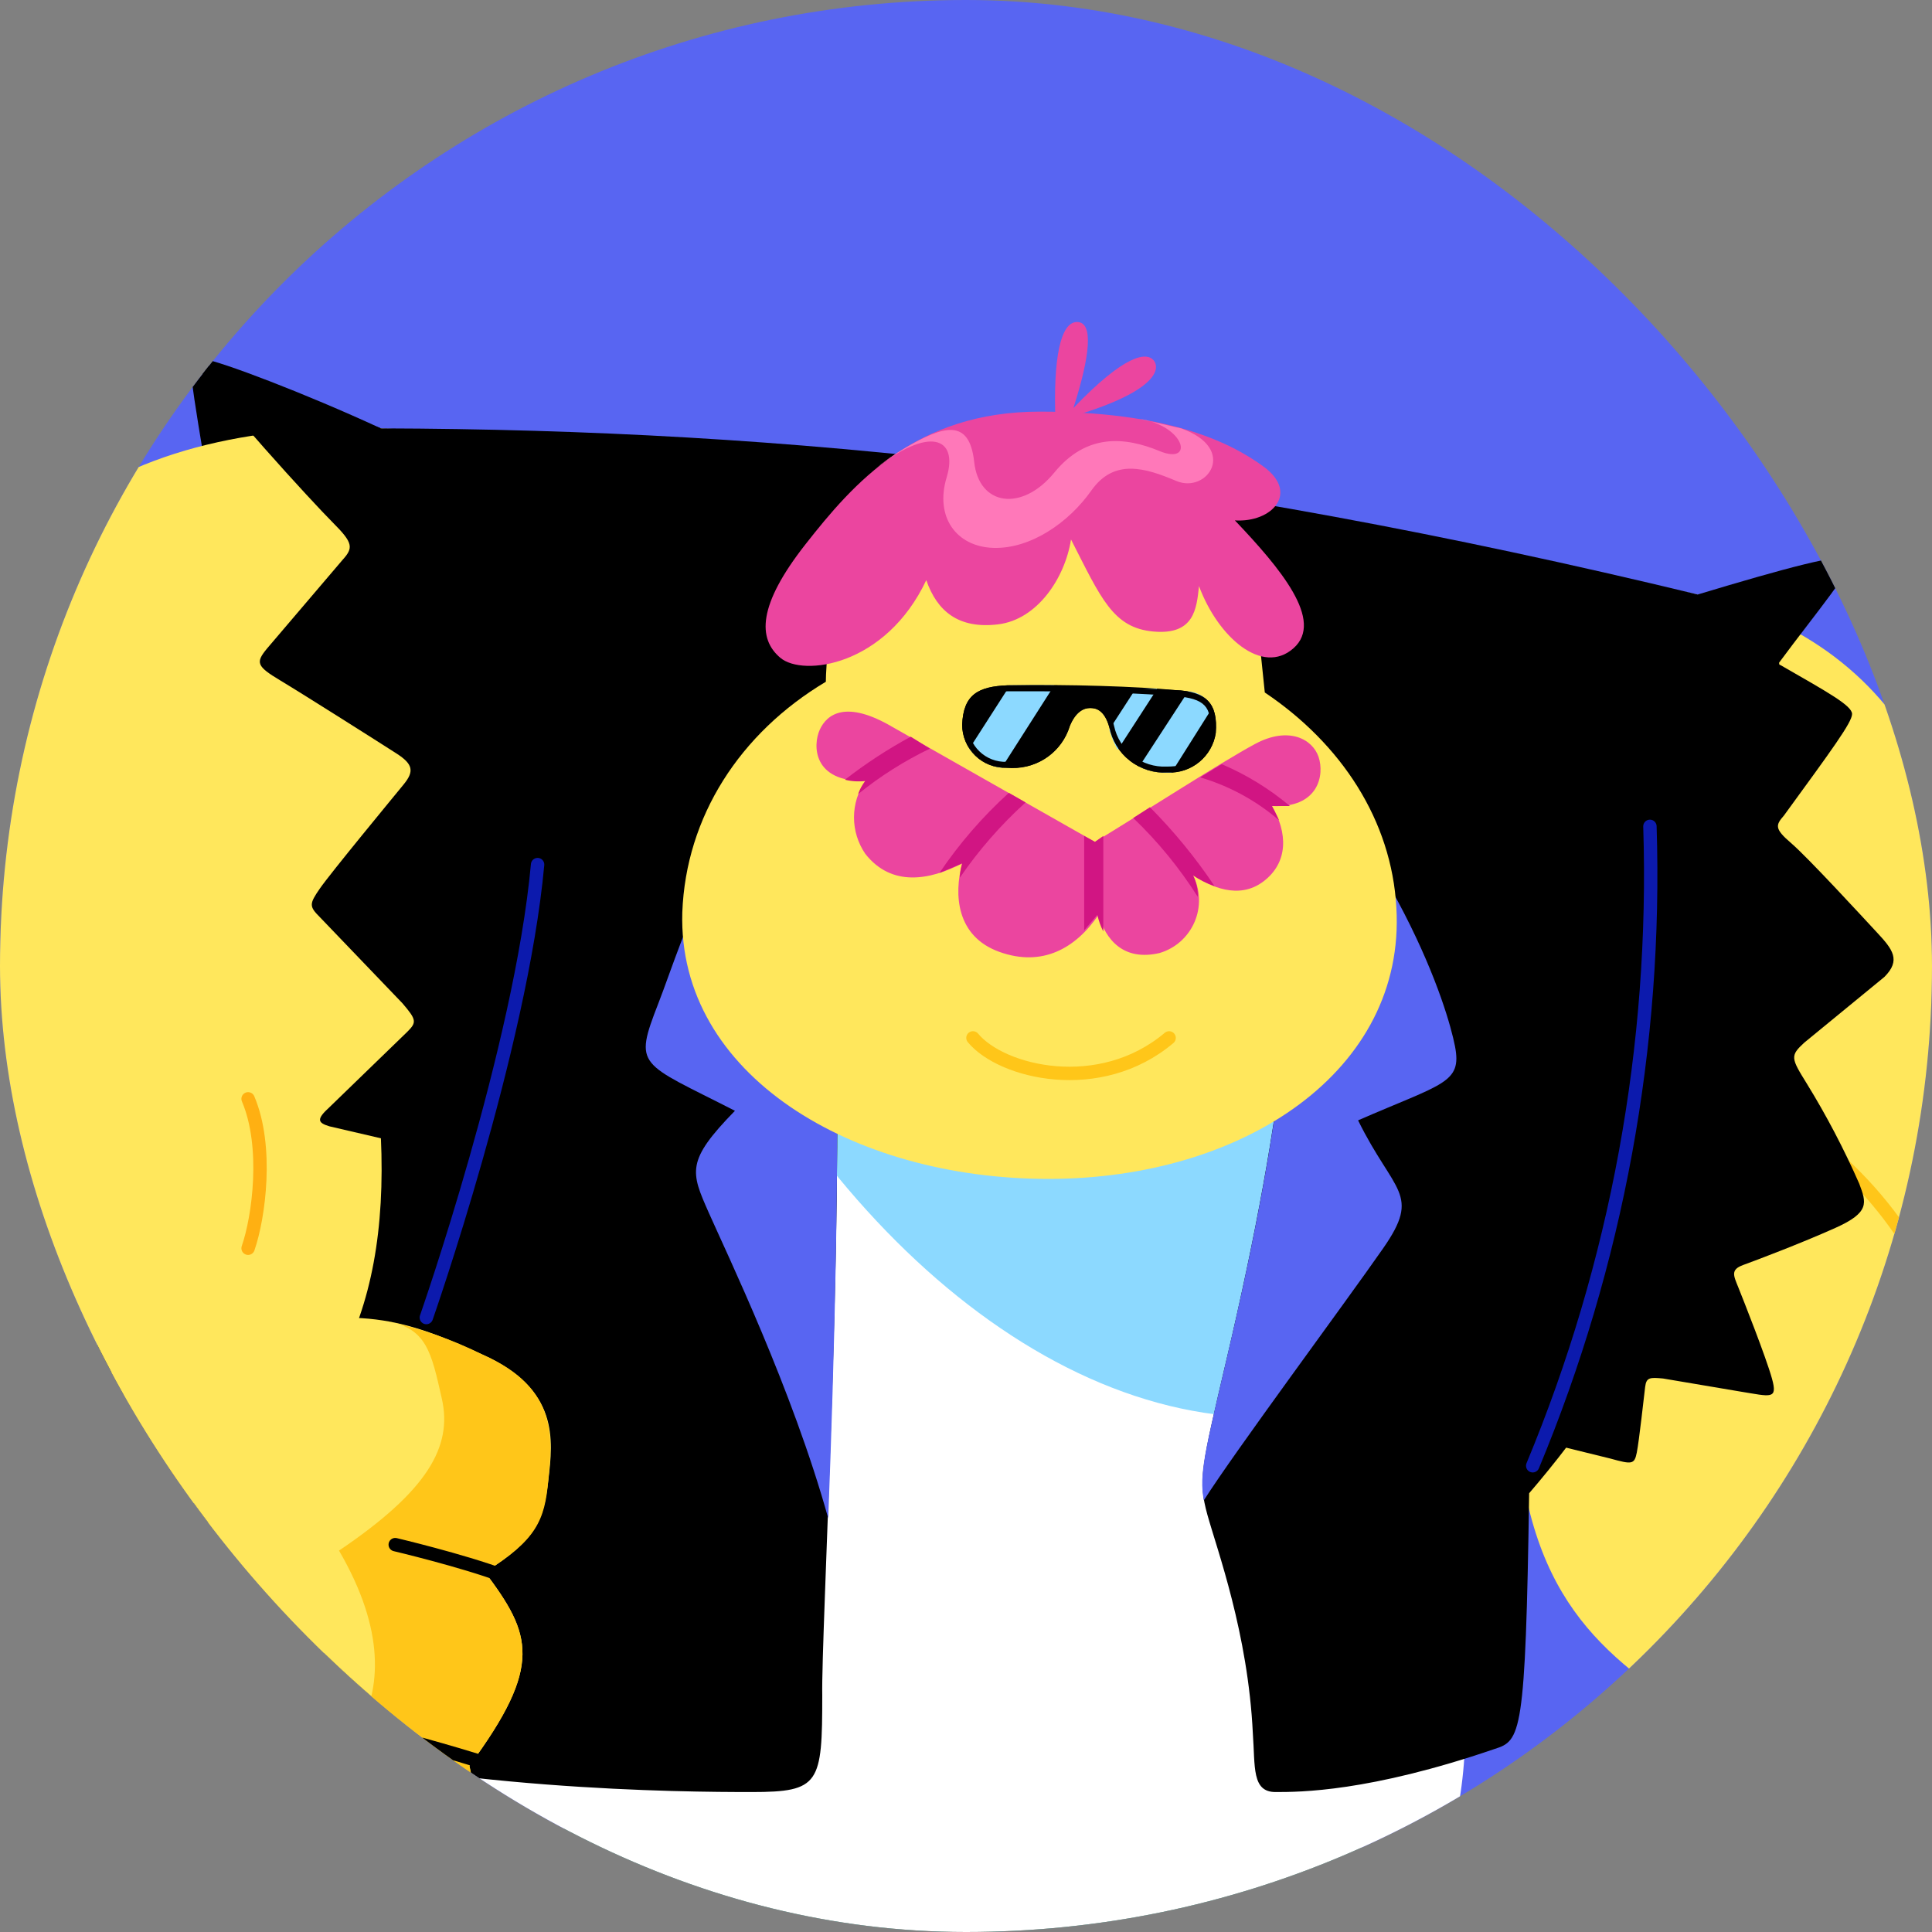 <svg width="70" height="70" viewBox="0 0 70 70" fill="none" xmlns="http://www.w3.org/2000/svg">
<rect x="0" y="0" width="70" height="70" fill="#808080" stroke="none"/>
<g clip-path="url(#clip0_331_2467)">
<rect width="70" height="70" rx="35" fill="#5865F2"/>
<path d="M50.723 66.963L6.433 65.924C6.606 88.138 7.256 101.692 8.513 121.525C8.599 123.3 11.156 123.256 19.78 122.607C26.888 122.087 26.671 120.312 26.628 119.749C26.584 119.186 26.324 117.194 26.064 115.116C26.584 106.066 27.278 99.094 28.448 86.147C28.448 86.147 31.871 86.406 34.342 85.887C34.255 96.929 34.212 108.317 33.085 118.796C32.781 121.395 33.258 121.784 40.885 122.434C48.513 123.083 48.513 122.78 48.816 119.966C50.766 103.468 52.023 87.532 50.723 66.963Z" fill="#57F287"/>
<path d="M12.37 69.951C12.289 69.951 12.212 69.983 12.155 70.04C12.098 70.097 12.066 70.174 12.066 70.254V116.242C12.066 116.285 12.413 120.269 12.76 122.997H13.453C13.063 120.269 12.716 116.242 12.716 116.242V70.254C12.706 70.17 12.665 70.093 12.601 70.037C12.537 69.981 12.455 69.951 12.37 69.951Z" fill="#29CC7A"/>
<path d="M50.983 71.424L50.723 66.963L6.433 65.924C6.433 67.007 6.476 68.089 6.476 69.129C8.599 72.939 22.077 75.451 33.128 75.581C43.096 75.667 49.553 73.502 50.983 71.424Z" fill="black"/>
<path d="M20.907 75.105V69.951" stroke="#57F287" stroke-width="0.485" stroke-linecap="round" stroke-linejoin="round"/>
<path d="M10.506 72.333V67.18" stroke="#57F287" stroke-width="0.485" stroke-linecap="round" stroke-linejoin="round"/>
<path d="M45.956 74.412V69.216" stroke="#57F287" stroke-width="0.485" stroke-linecap="round" stroke-linejoin="round"/>
<path d="M13.8 15.52C10.983 14.221 7.992 13.095 7.386 13.009C6.779 12.922 6.779 12.922 7.386 16.603C7.992 20.284 8.859 21.583 13.8 15.52Z" fill="black"/>
<path d="M75.338 52.414C75.771 47.607 73.518 43.537 69.834 40.246C73.084 30.2 69.097 23.315 61.514 21.539L54.883 49.686C54.883 57.177 57.44 59.516 60.993 61.897C60.647 69.822 62.467 77.139 69.314 78.525C76.161 79.911 82.055 72.679 83.095 61.464C84.135 50.249 75.338 52.414 75.338 52.414Z" fill="url(#paint0_linear_331_2467)"/>
<path d="M64.374 40.419C68.361 42.714 70.224 46.611 70.571 48.17" stroke="#FFC619" stroke-width="0.485" stroke-miterlimit="10" stroke-linecap="round"/>
<path d="M73.215 52.717L64.894 61.637" stroke="#FFA20D" stroke-width="0.485" stroke-miterlimit="10" stroke-linecap="round"/>
<path d="M13.8 15.521C35.468 16.43 43.485 17.772 61.514 21.54C63.897 36.955 58.35 44.88 52.889 55.445C53.323 64.799 53.756 68.869 47.776 70.774C40.625 73.07 27.538 72.94 14.06 69.735C1.579 66.791 3.572 64.452 4.352 53.237C5.262 39.9 2.402 24.527 13.8 15.521Z" fill="white"/>
<path d="M26.107 36.175C31.785 47.044 41.535 53.756 50.29 50.552C59.044 47.348 40.452 24.57 26.107 36.175Z" fill="#8CD9FF"/>
<path d="M38.806 23.055C47.256 23.705 48.687 31.153 44.44 49.253C43.53 53.15 43.4 53.627 43.746 54.882C44.093 56.138 45.22 59.169 45.393 62.807C45.48 64.019 45.35 64.929 46.216 64.929C47.083 64.929 49.597 64.929 54.147 63.37C55.101 63.067 55.274 62.894 55.404 54.103C58.784 50.162 67.062 39.164 61.514 21.54C43.053 17.079 28.622 15.564 13.8 15.521C5.003 19.548 4.656 30.59 3.443 50.119C2.966 57.784 1.016 60.815 8.513 62.85C16.011 64.885 24.765 64.929 27.235 64.929C29.705 64.929 29.792 64.625 29.792 61.421C29.748 59.299 30.572 44.36 30.268 36.609C29.965 28.858 29.488 22.319 38.806 23.055Z" fill="black"/>
<path d="M30.269 36.609C30.442 41.545 30.225 49.383 30.009 55.012C28.709 50.335 26.325 45.399 25.675 43.927C25.025 42.454 24.852 42.065 26.628 40.246C23.161 38.471 22.945 38.687 23.855 36.349C24.765 34.011 26.325 28.468 30.962 25.004C31.555 24.591 32.215 24.284 32.912 24.094C29.705 26.216 30.009 31.109 30.269 36.609Z" fill="#5865F2"/>
<path d="M44.613 24.57L43.312 24.484C47.603 27.428 47.776 35.093 44.439 49.253C43.659 52.587 43.442 53.41 43.616 54.362C44.743 52.587 48.73 47.218 50.116 45.226C51.503 43.234 50.506 43.234 49.206 40.592C52.283 39.25 52.977 39.25 52.717 37.908C52.457 36.565 50.767 30.849 44.613 24.57Z" fill="#5865F2"/>
<path d="M50.593 32.885C50.42 29.724 48.6 26.952 45.826 25.09L45.696 23.835C45.176 19.028 43.096 15.261 37.592 15.261C32.089 15.261 30.312 18.552 29.965 23.661C29.965 24.008 29.922 24.354 29.922 24.701C26.802 26.563 24.851 29.594 24.721 33.058C24.548 38.947 30.875 42.714 37.982 42.714C45.09 42.714 50.94 38.774 50.593 32.885Z" fill="#FFE75C"/>
<path d="M43.442 21.236C44.136 23.098 45.739 24.484 46.865 23.488C47.993 22.492 46.389 20.587 44.742 18.855C46.086 18.941 47.083 17.859 45.782 16.906C44.482 15.953 42.185 14.914 37.678 14.914C33.171 14.914 30.918 17.512 29.184 19.721C27.451 21.929 27.451 23.142 28.274 23.834C29.098 24.527 32.088 24.137 33.561 21.02C33.951 22.146 34.731 22.795 36.161 22.622C37.592 22.449 38.588 20.933 38.805 19.547C39.889 21.669 40.322 22.752 41.795 22.882C43.269 23.012 43.355 22.059 43.442 21.236Z" fill="#EB459F"/>
<path d="M38.242 15.261C38.155 13.009 38.416 11.667 39.022 11.667C39.629 11.667 39.499 12.879 38.892 14.784C40.756 12.836 41.535 12.749 41.796 13.052C42.056 13.355 41.969 14.265 38.242 15.261Z" fill="#EB459F"/>
<path d="M42.575 25.004C43.702 25.047 44.136 25.48 44.049 26.562C43.986 26.971 43.774 27.343 43.454 27.607C43.135 27.87 42.729 28.007 42.315 27.991C41.822 28.021 41.334 27.871 40.944 27.568C40.553 27.265 40.286 26.831 40.192 26.346C40.018 25.74 39.715 25.653 39.498 25.653C39.282 25.653 38.978 25.783 38.762 26.303C38.614 26.782 38.304 27.195 37.885 27.472C37.466 27.748 36.964 27.871 36.465 27.818C36.257 27.824 36.049 27.788 35.854 27.712C35.66 27.636 35.483 27.523 35.334 27.377C35.184 27.232 35.065 27.058 34.984 26.866C34.903 26.674 34.861 26.468 34.861 26.259C34.905 25.177 35.425 24.874 36.508 24.83C38.719 24.787 41.275 24.874 42.575 25.004Z" fill="black"/>
<path d="M31.351 28.295C31.085 28.684 30.942 29.144 30.942 29.615C30.942 30.087 31.085 30.547 31.351 30.936C32.305 32.149 33.691 31.889 34.861 31.283C34.558 32.408 34.645 33.924 36.205 34.487C37.765 35.05 38.978 34.357 39.802 33.145C40.062 34.054 40.712 34.833 42.012 34.53C42.293 34.448 42.552 34.304 42.772 34.11C42.99 33.916 43.164 33.676 43.28 33.407C43.396 33.139 43.451 32.848 43.441 32.556C43.432 32.263 43.358 31.976 43.226 31.716C43.832 32.105 44.872 32.625 45.782 31.932C46.692 31.239 46.649 30.157 46.086 29.204C47.776 29.291 47.993 28.078 47.776 27.429C47.559 26.779 46.692 26.303 45.479 26.952C44.266 27.602 41.319 29.507 39.672 30.503L32.348 26.346C30.658 25.35 29.964 25.87 29.704 26.433C29.444 26.996 29.444 28.338 31.351 28.295Z" fill="#EB459F"/>
<path d="M35.252 37.605C36.292 38.861 39.846 39.727 42.359 37.605" stroke="#FFC619" stroke-width="0.485" stroke-miterlimit="10" stroke-linecap="round"/>
<path d="M65.371 37.778L68.275 35.396C68.881 34.79 68.578 34.4 68.014 33.794C67.451 33.188 65.501 31.066 64.894 30.546C64.288 30.027 64.331 29.897 64.634 29.55C66.368 27.169 67.104 26.173 67.104 25.87C67.104 25.567 66.238 25.09 64.504 24.094C64.461 24.094 64.461 24.051 64.461 24.008C65.804 22.189 67.278 20.457 67.017 20.24C66.758 20.024 64.677 20.587 61.514 21.539L55.533 52.154L58.35 52.847C59.13 53.063 59.217 53.063 59.304 52.63C59.39 52.197 59.564 50.595 59.607 50.249C59.65 49.902 59.78 49.902 60.257 49.946L63.074 50.422C64.157 50.595 64.418 50.725 64.201 49.946C63.984 49.166 63.161 47.088 62.987 46.655C62.814 46.222 62.684 46.005 63.161 45.832C63.637 45.659 65.241 45.053 66.498 44.49C67.754 43.927 67.625 43.58 67.364 42.887C66.813 41.633 66.176 40.417 65.457 39.25C64.894 38.341 64.851 38.254 65.371 37.778Z" fill="black"/>
<path d="M13.8 15.52C4.483 15.261 -4.011 19.201 -3.145 33.794C-8.475 37.085 -10.295 41.415 -8.908 48.82C-13.069 52.847 -16.536 58.13 -13.806 64.365C-11.075 70.601 -2.928 69.692 4.049 69.129L14.06 57.091C11.72 56.051 8.99 55.662 6.389 54.796C11.85 52.024 14.103 47.867 13.8 41.199C19.954 34.444 20.257 21.756 13.8 15.52Z" fill="url(#paint1_linear_331_2467)"/>
<path d="M8.989 39.813C9.726 41.545 9.379 44.1 8.989 45.226" stroke="#FFB012" stroke-width="0.485" stroke-miterlimit="10" stroke-linecap="round"/>
<path d="M-5.398 50.682C-1.416 51.141 2.497 52.071 6.259 53.453" stroke="#FFA20D" stroke-width="0.485" stroke-miterlimit="10" stroke-linecap="round"/>
<path d="M15.1 41.545L11.937 40.809C11.503 40.679 11.46 40.549 11.937 40.116L14.753 37.388C15.1 37.041 15.1 36.955 14.58 36.349L11.59 33.231C11.2 32.841 11.2 32.755 11.59 32.192C11.98 31.629 14.233 28.901 14.623 28.424C15.013 27.948 14.97 27.688 14.363 27.299C13.757 26.909 11.026 25.177 10.16 24.657C9.293 24.137 9.25 24.008 9.683 23.488L12.413 20.284C12.803 19.851 12.803 19.677 12.066 18.941C11.33 18.205 7.906 14.481 6.996 13.052L13.8 15.52L22.294 19.721L20.691 38.557L15.1 41.545Z" fill="black"/>
<path d="M19.478 31.326C18.871 37.951 15.447 47.737 15.447 47.737" stroke="#0C1AAD" stroke-width="0.485" stroke-linecap="round" stroke-linejoin="round"/>
<path d="M81.016 45.312C83.009 46.914 85.176 47.694 86.433 46.178C87.689 44.663 86.042 43.234 84.309 41.502C83.052 36.782 80.452 36.479 78.372 37.171C76.292 37.864 75.511 40.809 75.511 44.533C72.175 48.776 69.748 52.544 73.215 56.787C79.976 56.571 81.795 50.292 81.016 45.312Z" fill="#FFE75C"/>
<path d="M1.059 53.497C2.359 49.729 3.876 49.599 8.427 48.387C12.977 47.175 14.71 47.824 17.484 49.08C20.258 50.336 20.041 52.154 19.868 53.627C19.694 55.099 19.434 55.792 17.571 56.961C19.261 59.212 19.694 60.338 17.007 63.976C17.787 67.483 17.527 69.822 13.844 70.601C10.16 71.381 4.83 72.03 2.186 69.302C-1.584 65.318 -2.798 64.842 1.059 53.497Z" fill="#FFE75C"/>
<path d="M64.808 59.992C65.444 59.811 66.098 59.695 66.758 59.645" stroke="#FFA20D" stroke-width="0.485" stroke-miterlimit="10" stroke-linecap="round"/>
<path d="M9.51 65.318C2.359 67.224 -0.198 66.66 -0.935 65.318C-0.415 66.704 0.669 67.7 2.186 69.302C4.829 72.03 10.116 71.337 13.843 70.601C17.57 69.865 17.787 67.483 17.007 63.976C19.694 60.338 19.261 59.212 17.57 56.961C19.434 55.791 19.737 55.099 19.867 53.626C19.997 52.154 20.257 50.292 17.484 49.08C16.384 48.53 15.219 48.122 14.017 47.867C15.447 48.127 15.62 48.95 16.01 50.682C16.4 52.414 15.49 54.016 12.283 56.181C15.664 61.984 11.633 64.755 9.51 65.318Z" fill="#FFC619"/>
<path d="M18.221 57.09C16.704 56.528 14.32 55.965 14.32 55.965" stroke="black" stroke-width="0.485" stroke-linecap="round" stroke-linejoin="round"/>
<path d="M17.874 63.976C16.314 63.456 13.974 62.85 13.974 62.85" stroke="black" stroke-width="0.485" stroke-linecap="round" stroke-linejoin="round"/>
<path d="M0.799 51.808C0.024 51.086 -0.801 50.42 -1.671 49.816" stroke="#FFA20D" stroke-width="0.485" stroke-miterlimit="10" stroke-linecap="round"/>
<path d="M59.78 29.94C60.032 37.876 58.585 45.775 55.533 53.107" stroke="#0C1AAD" stroke-width="0.485" stroke-linecap="round" stroke-linejoin="round"/>
<path d="M44.266 27.688L43.485 28.165C44.538 28.476 45.514 29.007 46.346 29.723L46.086 29.204H46.736C45.992 28.579 45.16 28.068 44.266 27.688Z" fill="#D11583"/>
<path d="M34.861 31.282C34.812 31.451 34.782 31.626 34.775 31.802C35.461 30.803 36.261 29.888 37.158 29.074L36.552 28.727C35.6 29.59 34.756 30.564 34.038 31.629L34.861 31.282Z" fill="#D11583"/>
<path d="M43.399 32.495C43.404 32.225 43.345 31.957 43.226 31.715C43.467 31.879 43.73 32.01 44.005 32.105C43.319 31.079 42.535 30.122 41.665 29.247L41.059 29.637C41.952 30.491 42.737 31.451 43.399 32.495Z" fill="#D11583"/>
<path d="M39.282 30.287V33.708L39.759 33.145C39.805 33.355 39.878 33.559 39.975 33.751V30.287L39.672 30.503L39.282 30.287Z" fill="#D11583"/>
<path d="M30.614 28.251C30.855 28.311 31.105 28.326 31.351 28.295C31.239 28.438 31.151 28.599 31.091 28.771C31.891 28.123 32.763 27.571 33.691 27.125L32.998 26.692C32.161 27.145 31.364 27.666 30.614 28.251Z" fill="#D11583"/>
<path d="M36.292 27.818L38.199 24.83H36.595L35.122 27.125C35.262 27.312 35.437 27.469 35.638 27.588C35.839 27.707 36.061 27.785 36.292 27.818Z" fill="#8CD9FF"/>
<path d="M41.926 24.96H41.146L40.192 26.433C40.264 26.689 40.366 26.936 40.496 27.169L41.926 24.96Z" fill="#8CD9FF"/>
<path d="M43.052 25.047L41.275 27.775C41.602 27.922 41.957 27.995 42.315 27.991H42.445L43.919 25.653C43.842 25.484 43.721 25.338 43.568 25.232C43.416 25.125 43.238 25.061 43.052 25.047Z" fill="#8CD9FF"/>
<path d="M37.678 25.047C39.585 25.047 41.492 25.133 42.575 25.22C43.659 25.307 43.919 25.61 43.832 26.519C43.745 27.428 43.139 27.775 42.272 27.775C41.831 27.795 41.398 27.658 41.048 27.388C40.699 27.119 40.457 26.734 40.365 26.303C40.235 25.74 39.932 25.437 39.498 25.437C39.065 25.437 38.762 25.696 38.545 26.259C38.429 26.659 38.182 27.008 37.845 27.252C37.507 27.495 37.098 27.618 36.681 27.602H36.465C36.285 27.608 36.105 27.577 35.937 27.512C35.769 27.447 35.616 27.349 35.487 27.224C35.357 27.099 35.255 26.949 35.184 26.783C35.114 26.617 35.078 26.439 35.078 26.259C35.121 25.35 35.468 25.09 36.508 25.047H37.678ZM37.678 24.83H36.508C35.425 24.874 34.905 25.177 34.861 26.259C34.861 26.468 34.903 26.674 34.984 26.866C35.065 27.058 35.184 27.232 35.334 27.377C35.483 27.523 35.66 27.636 35.854 27.712C36.049 27.788 36.257 27.824 36.465 27.818H36.681C37.147 27.828 37.602 27.685 37.978 27.411C38.354 27.137 38.629 26.748 38.762 26.303C38.978 25.783 39.239 25.653 39.498 25.653C39.759 25.653 40.018 25.74 40.192 26.346C40.285 26.823 40.545 27.252 40.927 27.553C41.309 27.855 41.786 28.011 42.272 27.991H42.315C42.729 28.007 43.135 27.87 43.454 27.607C43.774 27.343 43.986 26.971 44.049 26.562C44.136 25.48 43.702 25.047 42.575 25.003C41.448 24.96 39.542 24.83 37.678 24.83Z" fill="black"/>
<path d="M41.276 15.174C42.966 15.434 43.27 16.863 42.013 16.343C40.756 15.824 39.369 15.694 38.199 17.123C37.029 18.552 35.469 18.335 35.296 16.733C35.122 15.131 34.169 15.434 32.825 16.213C32.412 16.452 32.02 16.727 31.655 17.036C33.692 15.391 34.732 15.867 34.299 17.296C33.865 18.725 34.645 19.807 35.989 19.851C37.333 19.894 38.719 18.941 39.542 17.772C40.366 16.603 41.493 16.95 42.62 17.426C43.746 17.902 44.873 16.257 42.793 15.521L41.276 15.174Z" fill="#FF78B9"/>
</g>
<defs>
<linearGradient id="paint0_linear_331_2467" x1="5338.36" y1="4635.7" x2="7516.08" y2="6611.86" gradientUnits="userSpaceOnUse">
<stop stop-color="#FFE75C"/>
<stop offset="1" stop-color="#FFC619"/>
</linearGradient>
<linearGradient id="paint1_linear_331_2467" x1="1123" y1="2953.75" x2="2601.31" y2="4708.06" gradientUnits="userSpaceOnUse">
<stop stop-color="#FFE75C"/>
<stop offset="1" stop-color="#FFC619"/>
</linearGradient>
<clipPath id="clip0_331_2467">
<rect width="70" height="70" rx="35" fill="white"/>
</clipPath>
</defs>
</svg>
